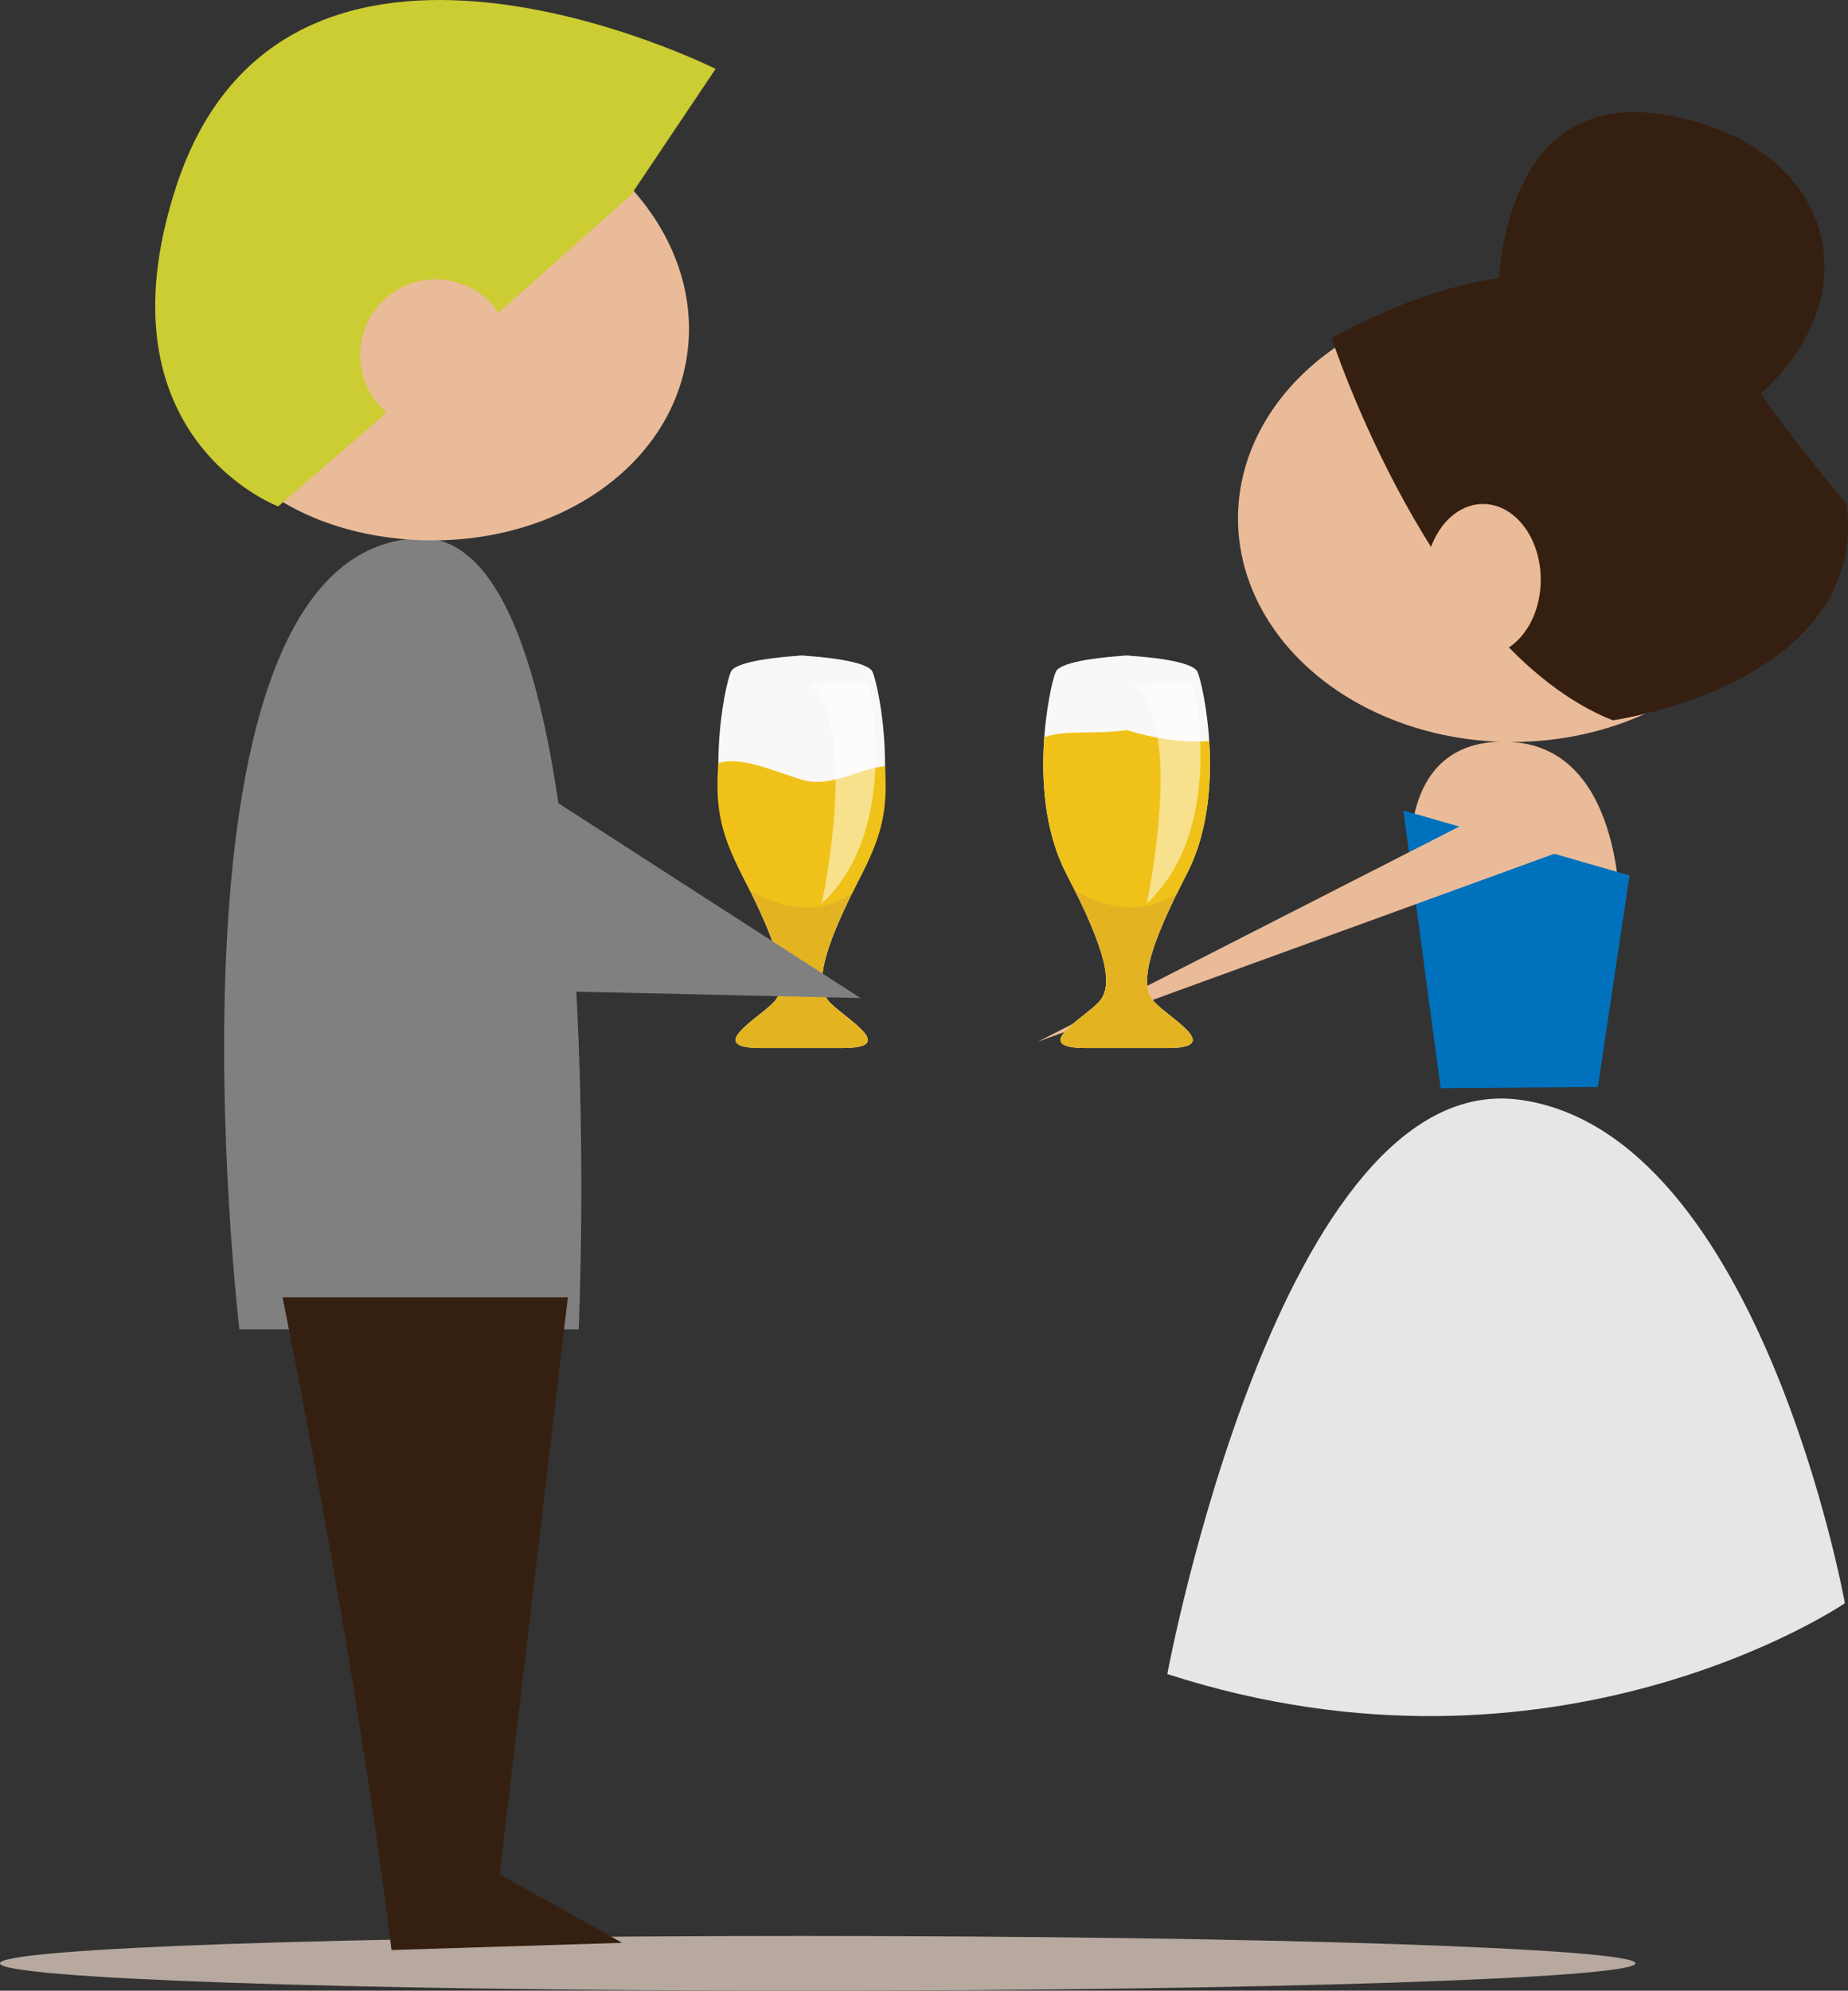 <?xml version="1.0" encoding="utf-8"?>
<!-- Generator: Adobe Illustrator 17.0.0, SVG Export Plug-In . SVG Version: 6.00 Build 0)  -->
<!DOCTYPE svg PUBLIC "-//W3C//DTD SVG 1.1//EN" "http://www.w3.org/Graphics/SVG/1.1/DTD/svg11.dtd">
<svg version="1.1" id="Layer_1" xmlns="http://www.w3.org/2000/svg" xmlns:xlink="http://www.w3.org/1999/xlink" x="0px" y="0px"
	 width="172.845px" height="186.09px" viewBox="44.839 -6.829 172.845 186.09"
	 enable-background="new 44.839 -6.829 172.845 186.09" xml:space="preserve">
<rect x="44.839" y="-6.829" width="172.845" height="186.09" fill="#333333" stroke="none"/>
<g>
	<g>
		<path fill="#F9F8F7" d="M122.404,86.818c-1.396-1.535-0.698-4.745,3.07-12.001c3.768-7.256,1.535-17.584,0.977-18.839
			c-0.47-1.059-5.007-1.423-6.42-1.512v-0.023c0,0-0.077,0.004-0.209,0.011c-0.132-0.007-0.209-0.011-0.209-0.011v0.023
			c-1.413,0.089-5.95,0.453-6.42,1.512c-0.558,1.256-2.791,11.583,0.977,18.839c3.768,7.256,4.465,10.466,3.07,12.001
			c-1.396,1.535-6.608,4.327-1.21,4.327h3.583h0.418h3.583C129.012,91.145,123.799,88.354,122.404,86.818z"/>
		<path fill="#E4B322" d="M116.029,91.145h3.583h0.418h3.583c5.397,0,0.185-2.791-1.21-4.327c-1.314-1.445-0.772-4.375,2.438-10.765
			l-10.61-1.115c3.712,7.17,4.395,10.353,3.007,11.88C115.844,88.354,110.632,91.145,116.029,91.145z"/>
		<path fill="#F0C219" d="M124.543,76.661c0.29-0.587,0.594-1.194,0.931-1.844c2.008-3.867,2.376-6.252,2.137-10.025
			c-2.336,0.197-5.076,2.083-7.79,1.264c-2.424-0.732-5.811-2.275-7.793-1.536c-0.279,3.826,0.072,6.312,2.141,10.297
			c0.293,0.564,0.561,1.096,0.818,1.613c0,0.001,0.001,0.001,0.002,0.001C118.97,78.668,122.128,78.293,124.543,76.661z"/>
		<path opacity="0.5" fill="#FFFFFF" enable-background="new    " d="M120.593,57.138l5.417-0.186c0,0,3.329,13.542-4.311,20.684
			C121.699,77.637,125.251,61.353,120.593,57.138z"/>
	</g>
	<g>
		<path fill="#B7A99F" d="M119.822,174.147c43.069,0,77.983,1.145,77.983,2.557s-34.914,2.557-77.983,2.557
			s-74.983-1.145-74.983-2.557S76.753,174.147,119.822,174.147z"/>
		<g>
			<path fill="#E6E6E6" d="M154.018,149.663c0,0,10.566-56.811,33.014-53.679c22.448,3.131,30.36,47.056,30.36,47.056
				S190.426,161.423,154.018,149.663z"/>
			<ellipse fill="#EABB98" cx="186.248" cy="41.633" rx="25.619" ry="20.9"/>
			<path fill="#351F10" d="M209.527,29.989c10.937-10.051,6.209-23.657-9.122-26.11c-12.091-1.935-14.813,8.967-15.388,15.284
				c-4.542,0.654-9.723,2.386-15.625,5.615c0,0,9.439,28.991,26.293,35.732c0,0,23.9-3.372,21.877-20.226
				C217.563,40.285,213.192,35.203,209.527,29.989z"/>
			<path fill="#EABB98" d="M176.809,73.994c0,0-1.348-12.136,9.439-11.461c10.787,0.674,10.112,16.854,10.112,16.854L176.809,73.994
				z"/>
			<polygon fill="#0071BC" points="176.1,68.938 179.585,94.897 194.288,94.784 197.253,75.006 			"/>
			<polygon fill="#EABB98" points="186.247,67.927 141.894,90.556 192.99,71.972 			"/>
			<ellipse fill="#EABB98" cx="183.551" cy="47.364" rx="5.394" ry="7.079"/>
		</g>
		<path fill="#808080" d="M67.232,117.446h31.732c0,0,3.378-74.436-14.832-73.958C58.513,44.162,67.232,117.446,67.232,117.446z"/>
		<polygon fill="#808080" points="75.368,54.275 125.319,86.467 78.401,85.421 		"/>
		<g>
			<path fill="#EABB98" d="M61.422,18.867C63.135,7.453,72.866-0.098,86.857,2.002s23.945,13.055,22.232,24.469
				c-1.713,11.414-14.444,18.965-28.435,16.865C66.663,41.236,59.709,30.281,61.422,18.867z"/>
			<path fill="#CCCC33" d="M70.862,40.511l9.401-8.133l23.605-20.999l7.902-11.767c0,0-40.299-20.251-50.473,11.062
				C53.694,34.076,70.862,40.511,70.862,40.511z"/>
			<circle fill="#EABB98" cx="85.598" cy="26.361" r="7.079"/>
		</g>
		<path fill="#351F10" d="M71.266,114.446c0,0,6.821,33.372,10.192,61.014l21.574-0.674l-11.461-6.405l6.382-53.935H71.266z"/>
	</g>
	<g>
		<path fill="#F9F8F7" d="M152.795,86.818c-1.396-1.535-0.698-4.745,3.07-12.001s1.535-17.584,0.977-18.839
			c-0.47-1.059-5.007-1.423-6.42-1.512v-0.023c0,0-0.077,0.003-0.209,0.011c-0.132-0.007-0.209-0.011-0.209-0.011v0.023
			c-1.413,0.089-5.95,0.453-6.42,1.512c-0.558,1.256-2.791,11.583,0.977,18.839c3.768,7.256,4.465,10.466,3.07,12.001
			c-1.396,1.535-6.608,4.327-1.21,4.327h3.583h0.418h3.583C159.402,91.145,154.19,88.354,152.795,86.818z"/>
		<path fill="#E4B322" d="M146.42,91.145h3.583h0.418h3.583c5.397,0,0.185-2.791-1.21-4.327c-1.314-1.445-0.772-4.375,2.438-10.765
			l-10.61-1.115c3.712,7.17,4.395,10.353,3.007,11.88C146.235,88.354,141.023,91.145,146.42,91.145z"/>
		<path fill="#F0C219" d="M154.933,76.661c0.29-0.587,0.594-1.194,0.931-1.844c2.008-3.867,2.312-8.607,2.073-12.38
			c-2.336,0.197-5.011-0.194-7.725-1.013c-3.268,0.445-5.719-0.066-7.701,0.672c-0.279,3.826-0.021,8.736,2.048,12.721
			c0.293,0.564,0.561,1.096,0.818,1.613c0,0.001,0.001,0.001,0.002,0.001C149.361,78.668,152.519,78.293,154.933,76.661z"/>
		<path opacity="0.5" fill="#FFFFFF" enable-background="new    " d="M150.984,57.138l5.417-0.186c0,0,3.329,13.542-4.311,20.684
			C152.089,77.637,155.642,61.353,150.984,57.138z"/>
	</g>
</g>
</svg>
